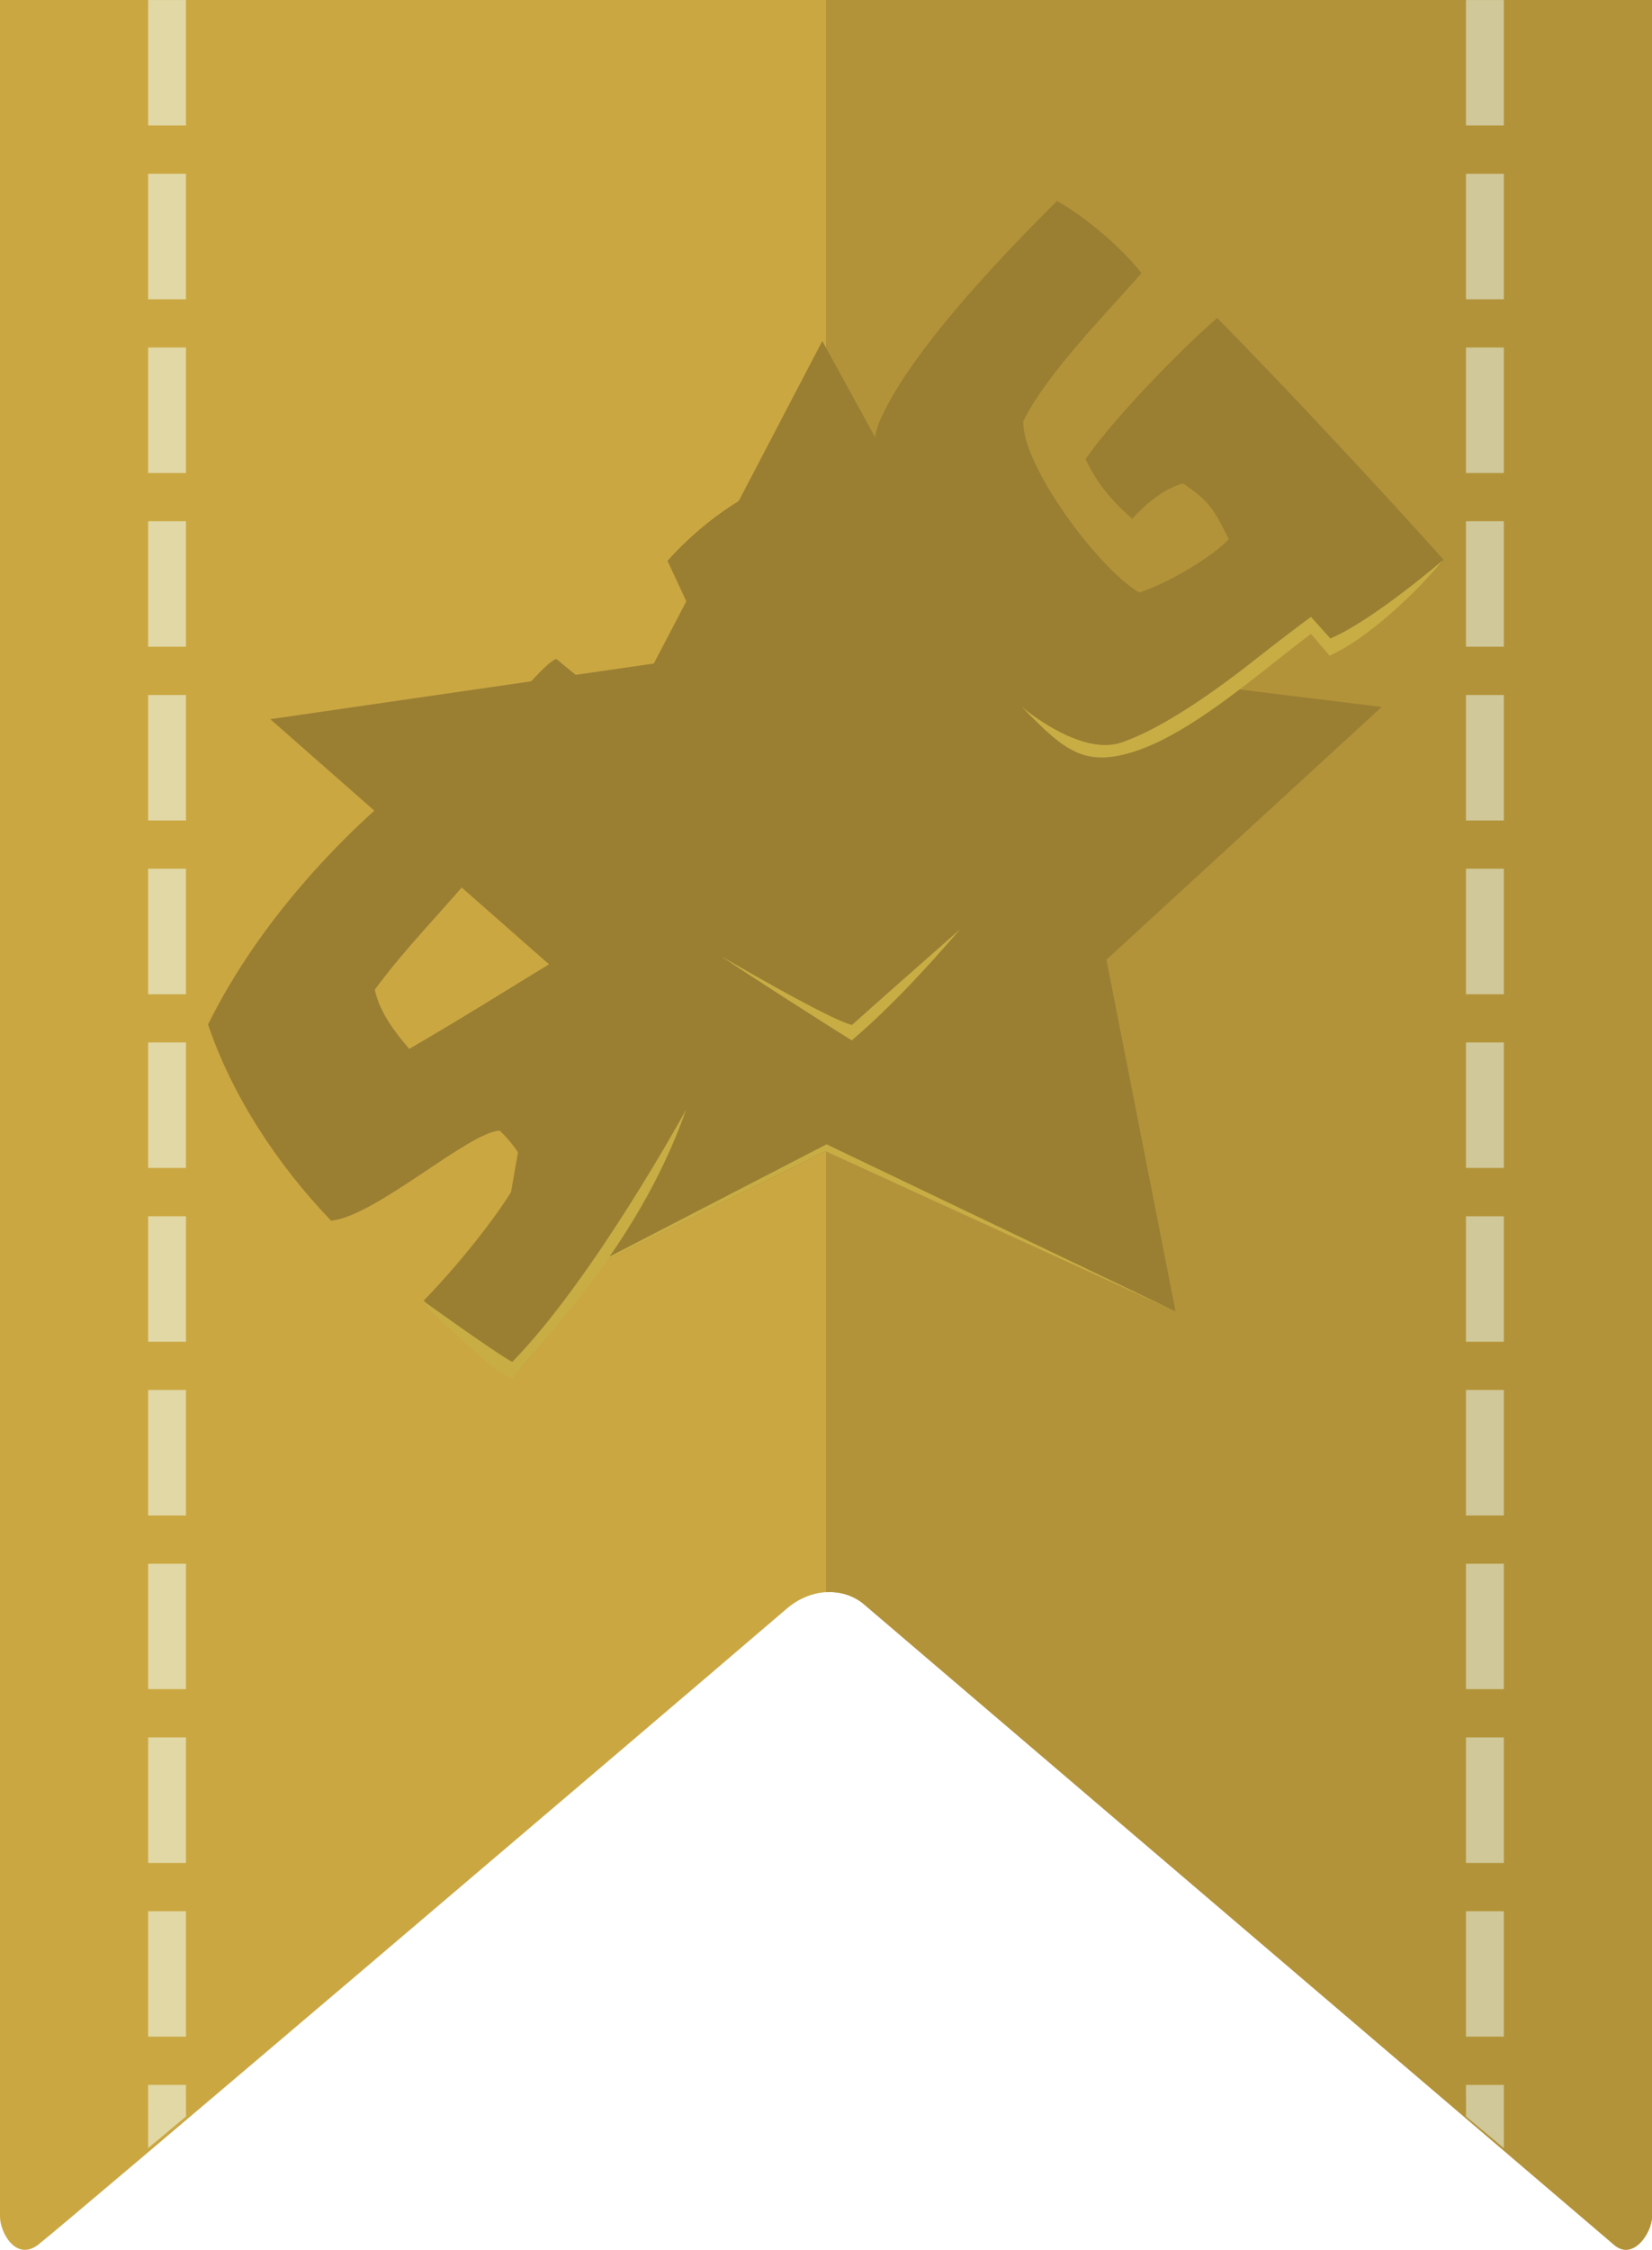 <svg id="note-svg" xmlns="http://www.w3.org/2000/svg" viewBox="0 0 72 98">
<g id="note">
	<path fill="#CBA742" d="M72,96.556c0,0.68-0.814,1.942-1.648,1.231C69.62,97.162,44.036,75.328,37.66,69.886
		c-0.901-0.77-2.316-0.72-3.371,0.185c-6.76,5.788-31.807,27.094-32.641,27.717C0.688,98.504,0,97.235,0,96.556V0h72V96.556z"/>
	<path fill="#B39339" d="M37.66,69.886c6.376,5.442,31.96,27.276,32.691,27.899C71.186,98.498,72,97.235,72,96.556V0H36.001v69.355
		C36.609,69.317,37.2,69.493,37.66,69.886z"/>
	<path fill="#D0C898" d="M65.543,93.567l-1.648-1.375l-0.002-1.377h1.649L65.543,93.567z M63.893,83.249h1.649v5.465h-1.649V83.249z
		 M63.893,75.679h1.649v5.469h-1.649V75.679z M63.893,68.113h1.649v5.464h-1.649V68.113z M63.893,60.545h1.649v5.466h-1.649V60.545z
		 M63.893,52.979h1.649v5.465h-1.649V52.979z M63.893,45.408h1.649v5.466h-1.649V45.408z M63.893,37.84h1.649v5.468h-1.649V37.84z
		 M63.893,30.272h1.649v5.466h-1.649V30.272z M63.893,22.704h1.649v5.466h-1.649V22.704z M63.893,15.137h1.649v5.466h-1.649V15.137z
		 M63.893,7.569h1.649v5.467h-1.649V7.569z M63.893,0.001h1.649v5.466h-1.649V0.001z"/>
	<path fill="#E1D8A5" d="M8.107,92.192l-1.649,1.375l-0.001-2.752h1.648L8.107,92.192z M6.457,83.249h1.648v5.465H6.457V83.249z
		 M6.457,75.679h1.648v5.469H6.457V75.679z M6.457,68.113h1.648v5.464H6.457V68.113z M6.457,60.545h1.648v5.466H6.457V60.545z
		 M6.457,52.979h1.648v5.465H6.457V52.979z M6.457,45.408h1.648v5.466H6.457V45.408z M6.457,37.84h1.648v5.468H6.457V37.84z
		 M6.457,30.272h1.648v5.466H6.457V30.272z M6.457,22.704h1.648v5.466H6.457V22.704z M6.457,15.137h1.648v5.466H6.457V15.137z
		 M6.457,7.569h1.648v5.467H6.457V7.569z M6.457,0.001h1.648v5.466H6.457V0.001z"/>
</g>
<g id="start">
	<path fill="#9A7F33" d="M51.236,57.124l-15.043-7.086l-14.892,7.415l2.7-15.384L11.78,31.326l16.715-2.424l7.344-14.05
		l7.622,13.885l16.759,2.056l-11.998,11.01L51.236,57.124z"/>
	<path fill="#C8AD45" d="M21.306,57.453l14.718-7.608L51.23,57.12l-0.218-0.104l-15.036-6.873L21.306,57.453z"/>
</g>
<g id="svg">
	<path fill="#9A7F33" d="M16.335,43.108c0.206,0.966,0.837,1.805,1.5,2.579c2.294-1.323,4.533-2.741,6.805-4.118
		c2.458,1.26,4.618,4.291,5.265,6.84c-1.553,4.357-4.587,8.173-7.48,11.503c-0.682,0.033-3.438-2.611-3.959-3.262
		c1.702-1.731,3.972-4.614,4.431-5.92c-0.208-0.425-0.679-1.083-1.118-1.48c-1.35,0.052-5.408,3.736-7.35,3.922
		c-2.361-2.459-4.316-5.456-5.363-8.545c1.957-3.969,5.166-7.648,8.496-10.396c1.261,0.779,2.525,2.166,3.509,3.301
		C19.544,39.428,17.789,41.132,16.335,43.108z M41.99,40.378c-1.361,1.569-3.335,3.54-4.943,4.832
		c-4.799-2.767-13.147-8.691-16.941-11.992c1.377-1.584,3.619-4.404,4.144-4.515c2.001,1.703,6.561,5.001,7.691,5.825
		c0.244,0.178,1.522,0.909,1.761,0.731c0.334-0.297-0.051-1.175-0.202-1.506c-1.469-2.927-3.02-6.359-4.408-9.325
		c1.868-2.091,3.973-3.176,4.63-3.331C36.154,26.796,39.245,34.134,41.99,40.378z M58.25,28.311l-0.893-1
		c-2.148,1.482-5.415,4.393-8.104,5.274c-2.178,0.717-2.853,0.024-4.725-1.791c-2.7-2.619-7.652-9.2-6.171-12.491
		c1.355-3.075,5.438-7.28,7.71-9.552c1.329,0.756,2.817,2.048,3.683,3.146c-1.5,1.731-4.104,4.335-5.152,6.451
		c-0.057,1.918,3.236,6.382,5.049,7.461c1.378-0.437,3.344-1.683,3.906-2.326c-0.658-1.315-0.846-1.652-1.995-2.426
		c-0.87,0.236-1.679,0.958-2.213,1.541c-0.911-0.802-1.503-1.498-2.033-2.604c1.355-1.928,4.242-4.854,5.736-6.146
		c2.866,2.9,7.368,7.729,9.884,10.552C62.038,25.441,59.987,27.448,58.25,28.311z"/>
	<path fill="#C8AD45" d="M18.427,56.651l0.273,0.344c0.187,0.228,2.175,2.054,2.68,2.469c0.503,0.412,0.951,0.57,0.961,0.57
		l0.438-0.532c3.01-3.463,5.562-6.777,7.125-11.167c0,0-3.999,7.321-7.577,10.989C21.656,58.978,18.427,56.651,18.427,56.651z
		 M31.443,41.658c1.054,0.73,4.591,2.98,5.408,3.49l0.271,0.169l0.243-0.211c1.412-1.223,2.937-2.842,4.474-4.623
		c0,0-3.391,2.981-4.707,4.163C36.147,44.42,31.443,41.658,31.443,41.658z M57.982,27.812l-0.844-0.94
		c-0.555,0.399-1.688,1.268-2.365,1.805c-1.778,1.406-4.082,3.045-5.902,3.667c-1.795,0.617-4.339-1.553-4.339-1.553l0.069,0.071
		c1.299,1.31,2.117,2.132,3.419,2.132c0.443,0,0.942-0.095,1.538-0.298c1.973-0.674,4.16-2.403,6.089-3.929
		c0.53-0.419,1.031-0.816,1.489-1.157l0.817,0.953l0.325-0.167c1.692-0.873,3.711-2.89,4.656-4.032
		C62.934,24.359,59.871,27.009,57.982,27.812z"/>
</g>
</svg>
